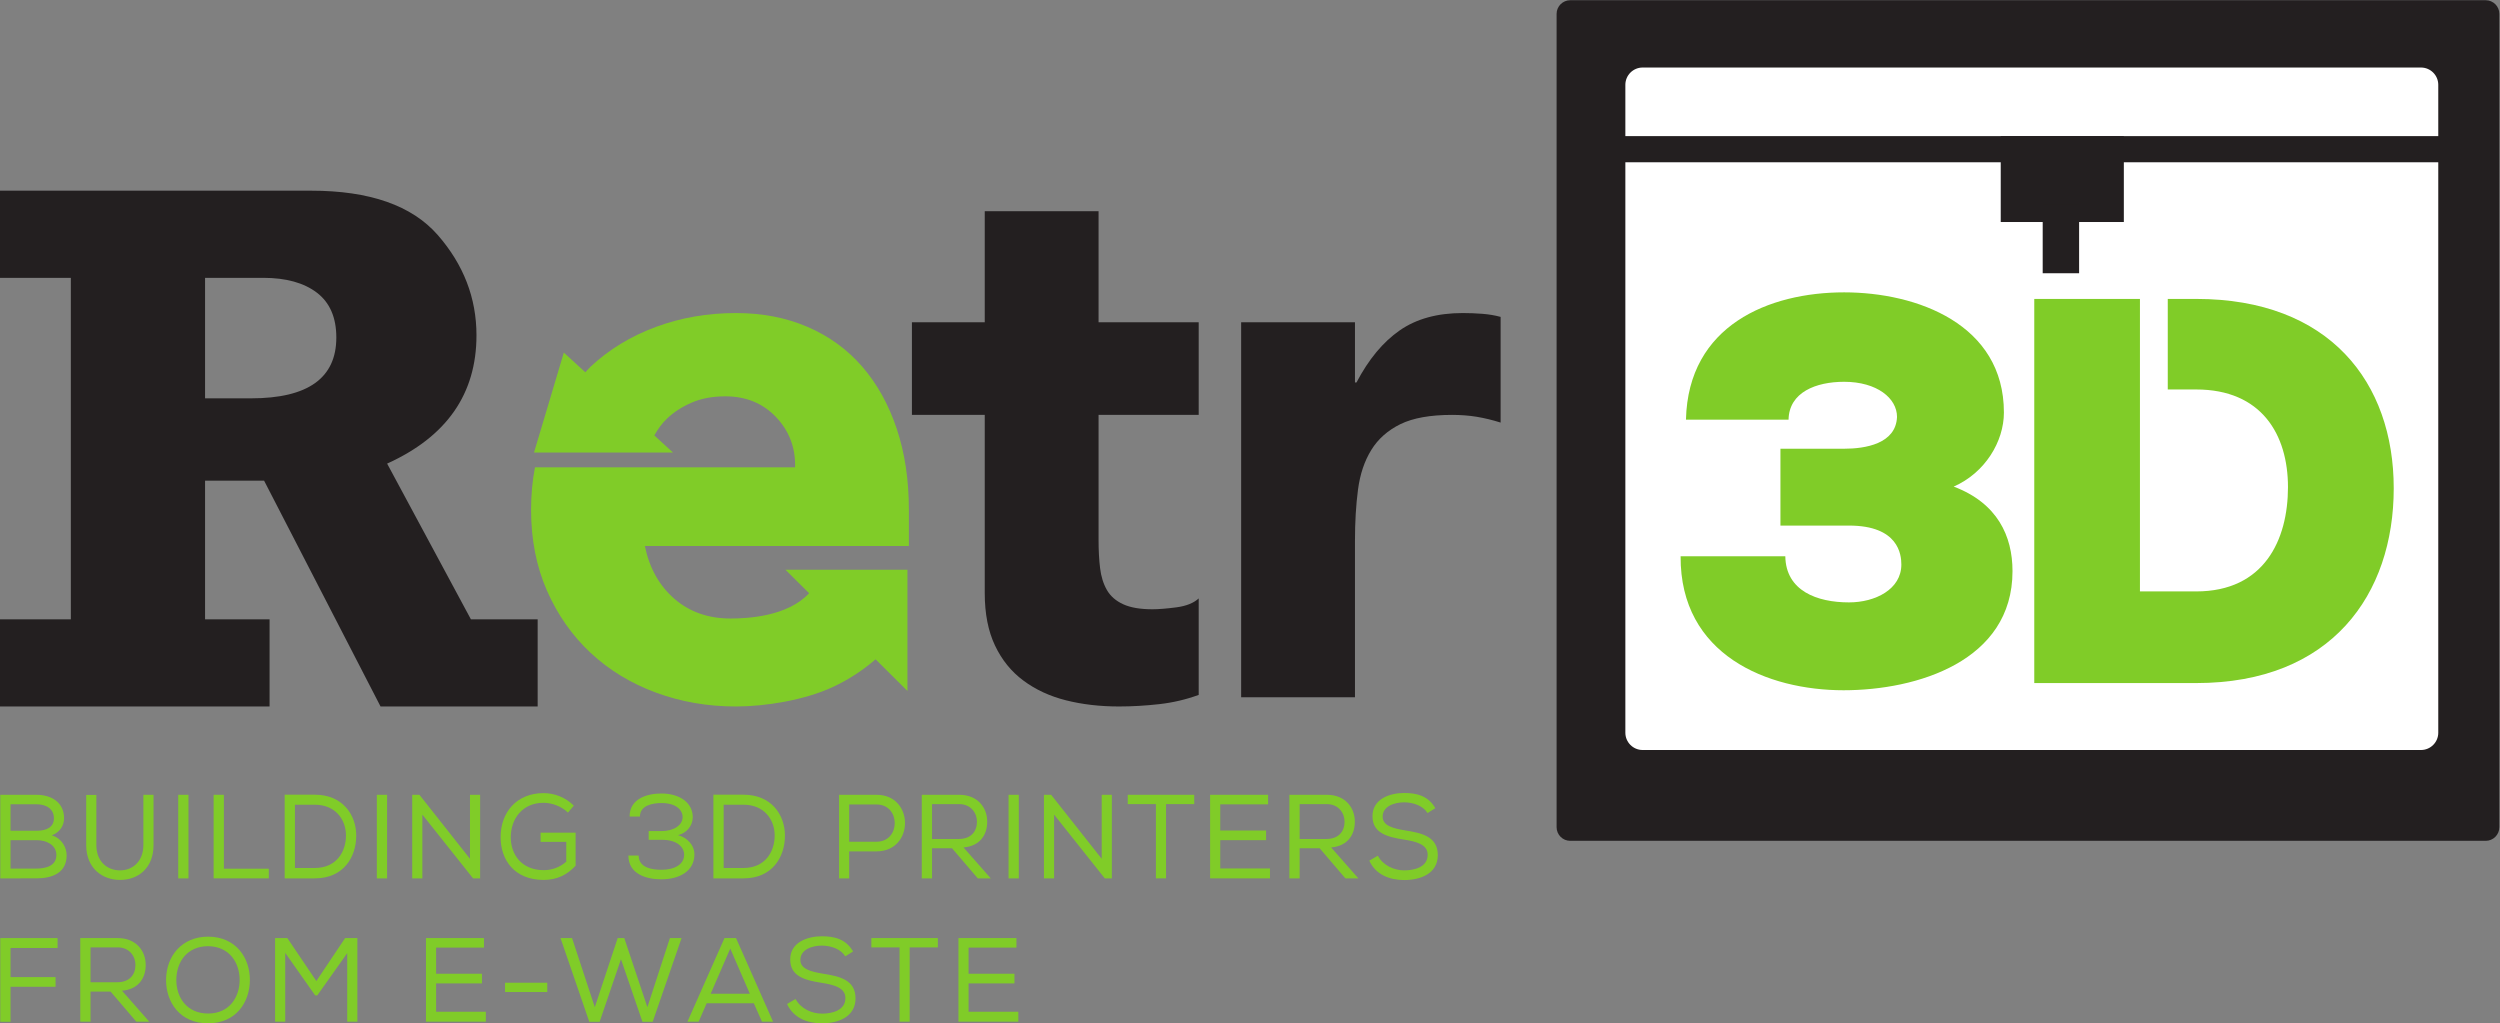 <?xml version="1.0" encoding="UTF-8" standalone="no"?>
<svg
   xmlns:dc="http://purl.org/dc/elements/1.1/"
   xmlns:cc="http://creativecommons.org/ns#"
   xmlns:rdf="http://www.w3.org/1999/02/22-rdf-syntax-ns#"
   xmlns:svg="http://www.w3.org/2000/svg"
   xmlns="http://www.w3.org/2000/svg"
   viewBox="0 0 458.573 187.707"
   height="187.707"
   width="458.573"
   xml:space="preserve"
   id="svg2"
   version="1.1"><rect x="0" y="0" width="458.573" height="187.707" fill="#808080" stroke="none"/><defs
     id="defs6"><clipPath
       id="clipPath20"
       clipPathUnits="userSpaceOnUse"><path
         id="path18"
         d="M 0,0 H 3439 V 1407.84 H 0 Z" /></clipPath></defs><g
     transform="matrix(1.333,0,0,-1.333,0,187.707)"
     id="g10"><g
       transform="scale(0.1)"
       id="g12"><g
         id="g14"><g
           clip-path="url(#clipPath20)"
           id="g16"><path
             id="path22"
             style="fill:#231f20;fill-opacity:1;fill-rule:nonzero;stroke:none"
             d="m 3439.26,269.871 c 0,-10.32 -8.44,-18.75 -18.75,-18.75 H 2160.72 c -10.31,0 -18.75,8.43 -18.75,18.75 V 1389.09 c 0,10.31 8.44,18.75 18.75,18.75 h 1259.79 c 10.31,0 18.75,-8.44 18.75,-18.75 V 269.871" /><path
             id="path24"
             style="fill:#ffffff;fill-opacity:1;fill-rule:nonzero;stroke:none"
             d="m 3355.21,399.84 c 0,-13.059 -10.69,-23.738 -23.75,-23.738 H 2260.34 c -13.05,0 -23.74,10.679 -23.74,23.738 v 891.66 c 0,13.05 10.69,23.73 23.74,23.73 h 1071.12 c 13.06,0 23.75,-10.68 23.75,-23.73 V 399.84" /><path
             id="path26"
             style="fill:#80cc28;fill-opacity:1;fill-rule:nonzero;stroke:none"
             d="m 2450,684.926 v 105.746 h 87.62 c 29.01,0 71.34,6.73 72.79,43.769 0,25.672 -27.48,48.34 -72.79,48.34 -38.61,0 -75.74,-14.304 -76.47,-52.097 h -141.16 c 3,129.902 114.4,175.166 217.63,175.166 100.27,0 219.88,-43.791 219.88,-165.373 0,-40 -26.04,-83.055 -69.09,-101.907 60.16,-22.691 80.92,-68 80.92,-116.359 0,-123.867 -131.44,-163.887 -232.46,-163.887 -104.7,0 -225.03,48.34 -224.25,184.356 h 144.08 c 0.72,-47.657 43.76,-63.457 87.6,-63.457 36.4,0 72.07,18.125 72.07,52.07 0,13.594 -3.73,53.633 -72.07,53.633 H 2450" /><path
             id="path28"
             style="fill:#ffffff;fill-opacity:1;fill-rule:nonzero;stroke:none"
             d="M 2183.22,1202.86 H 3421.96" /><path
             id="path30"
             style="fill:#231f20;fill-opacity:1;fill-rule:nonzero;stroke:none"
             d="m 2183.22,1184.86 h 1238.74 v 35.988 H 2183.22 Z" /><path
             id="path32"
             style="fill:#80cc28;fill-opacity:1;fill-rule:nonzero;stroke:none"
             d="m 3022.08,996.824 h -39.1 V 872.215 h 39.1 c 89.9,0 126.32,-61.953 126.32,-134.403 0,-72.535 -32.69,-143.492 -126.32,-143.492 H 2944.7 V 996.824 H 2799.28 V 468.207 h 222.8 c 186.43,0 271.85,122.324 271.85,268.039 0,145.781 -88.37,260.578 -271.85,260.578" /><path
             id="path34"
             style="fill:#231f20;fill-opacity:1;fill-rule:nonzero;stroke:none"
             d="m 2753.13,1102.65 h 169.402 v 118.195 H 2753.13 Z" /><path
             id="path36"
             style="fill:#231f20;fill-opacity:1;fill-rule:nonzero;stroke:none"
             d="m 2810.88,1032.15 h 50.102 v 93.934 H 2810.88 Z" /><path
             id="path38"
             style="fill:#80cc28;fill-opacity:1;fill-rule:nonzero;stroke:none"
             d="m 14.504,212.93 h 35.516 c 11.844,0 27.578,3.109 27.578,18.711 -0.156,14.48 -14.602,20.39 -26.926,20.39 h -36.168 z m 0,52.07 h 36.168 c 13.625,0 23.52,5.102 23.52,17.09 0,12.82 -10.219,19.379 -24.172,19.379 H 14.504 Z m 35.516,49.461 c 20.605,0 38.125,-10.359 38.125,-32.211 0,-10.512 -6.004,-19.379 -16.875,-23.648 13.789,-3.954 20.441,-16.762 20.441,-27.43 0,-24.473 -20.277,-31.711 -41.691,-31.711 H 0.379 v 115 H 50.02" /><path
             id="path40"
             style="fill:#80cc28;fill-opacity:1;fill-rule:nonzero;stroke:none"
             d="m 211.262,314.281 v -68.98 c 0,-31.879 -21.262,-47.973 -46.074,-47.973 -24.172,0 -46.555,15.762 -46.555,47.973 v 68.98 h 13.957 v -68.98 c 0,-22.84 15.074,-34.832 32.598,-34.832 17.515,0 32.117,12.461 32.117,34.98 v 69.012 h 13.789 l 0.168,-0.18" /><path
             id="path42"
             style="fill:#80cc28;fill-opacity:1;fill-rule:nonzero;stroke:none"
             d="m 245.242,199.461 h 14.121 v 115 H 245.242 Z" /><path
             id="path44"
             style="fill:#80cc28;fill-opacity:1;fill-rule:nonzero;stroke:none"
             d="m 308.066,212.762 h 61.805 v -13.301 h -75.918 v 115 h 14.113 V 212.762" /><path
             id="path46"
             style="fill:#80cc28;fill-opacity:1;fill-rule:nonzero;stroke:none"
             d="m 476.086,258.441 c 0,21.348 -13.957,42.379 -42.988,42.379 h -27.246 v -87.07 h 27.246 c 30.172,0 42.988,22.68 42.988,44.691 z m -84.348,56.168 h 41.36 c 38.613,0 57.097,-27.929 57.097,-56.347 0,-29.391 -17.351,-58.801 -57.097,-58.801 h -41.36 v 115.148" /><path
             id="path48"
             style="fill:#80cc28;fill-opacity:1;fill-rule:nonzero;stroke:none"
             d="m 518.535,199.461 h 14.109 v 115 H 518.535 Z" /><path
             id="path50"
             style="fill:#80cc28;fill-opacity:1;fill-rule:nonzero;stroke:none"
             d="m 577.141,314.461 69.589,-88.07 v 88.07 h 13.946 v -115 h -9.731 l -69.754,87.73 v -87.73 h -13.957 v 115 h 9.907" /><path
             id="path52"
             style="fill:#80cc28;fill-opacity:1;fill-rule:nonzero;stroke:none"
             d="m 781.516,289.98 c -8.918,8.692 -22.063,13.481 -33.578,13.481 -29.188,0 -45.094,-22.191 -45.094,-47.5 0,-23.32 14.597,-45.18 45.418,-45.18 10.703,0 21.574,3.457 30.984,11.68 v 27.269 h -35.359 v 12.661 h 48.175 v -45.512 c -11.527,-12.5 -25.624,-19.551 -43.964,-19.551 -40.395,0 -59.203,27.75 -59.203,58.633 -0.165,34.359 22.062,60.801 59.043,60.801 15.082,0 30.175,-5.762 41.691,-17.25 l -8.113,-9.532" /><path
             id="path54"
             style="fill:#80cc28;fill-opacity:1;fill-rule:nonzero;stroke:none"
             d="m 866.34,284.711 c 0.176,24.32 23.848,31.539 43.805,31.539 24.484,0 42.98,-12.148 43.148,-32.5 0,-11.828 -8.438,-22.031 -20.273,-24.82 12.324,-3.129 22.539,-13.629 22.539,-26.45 0,-22.671 -20.121,-34.332 -45.579,-34.332 -20.449,0 -45.253,7.204 -45.253,32.692 h 14.101 c 0.164,-17.238 19.309,-19.551 31.477,-19.551 18.007,0 31.14,7.383 31.14,20.691 0,9.7 -8.593,20.54 -30.5,20.54 h -18.328 v 11.992 h 17.363 c 17.508,0 29.2,8.226 29.356,19.066 0.168,9.512 -8.438,19.531 -29.031,19.531 -12.168,0 -29.692,-3.129 -29.692,-18.558 H 866.66 l -0.32,0.16" /><path
             id="path56"
             style="fill:#80cc28;fill-opacity:1;fill-rule:nonzero;stroke:none"
             d="m 1066.02,258.441 c 0,21.348 -13.95,42.379 -42.98,42.379 h -27.247 v -87.07 h 27.247 c 30.16,0 42.98,22.68 42.98,44.691 z m -84.348,56.168 h 41.368 c 38.6,0 57.1,-27.929 57.1,-56.347 0,-29.391 -17.36,-58.801 -57.1,-58.801 h -41.368 v 115.148" /><path
             id="path58"
             style="fill:#80cc28;fill-opacity:1;fill-rule:nonzero;stroke:none"
             d="m 1206.16,301.16 h -37.62 v -51.269 h 37.62 c 33.42,0 33.42,51.269 0,51.269 z m -37.62,-101.699 h -13.96 v 115 h 51.58 c 52.24,0 52.24,-77.723 0,-77.871 h -37.62 v -37.129" /><path
             id="path60"
             style="fill:#80cc28;fill-opacity:1;fill-rule:nonzero;stroke:none"
             d="m 1344.35,277.328 c 0.15,11.5 -7.95,24.313 -24.33,24.313 h -37.48 v -47.969 h 36.83 c 17.03,0 24.98,10.687 24.98,23.656 z m -34.23,-36.488 h -27.58 v -41.379 h -14.11 v 115 h 51.59 c 25.62,0 38.44,-18.07 38.44,-36.801 0.15,-17.422 -9.25,-33.691 -32.61,-35.648 l 37.47,-42.551 h -17.84 l -35.36,41.379" /><path
             id="path62"
             style="fill:#80cc28;fill-opacity:1;fill-rule:nonzero;stroke:none"
             d="m 1387.83,199.461 h 14.109 v 115 H 1387.83 Z" /><path
             id="path64"
             style="fill:#80cc28;fill-opacity:1;fill-rule:nonzero;stroke:none"
             d="m 1446.43,314.461 69.59,-88.07 v 88.07 h 13.95 v -115 h -9.73 l -69.75,87.73 v -87.73 h -13.96 v 115 h 9.9" /><path
             id="path66"
             style="fill:#80cc28;fill-opacity:1;fill-rule:nonzero;stroke:none"
             d="m 1551.84,301.641 v 12.82 h 91.48 v -12.82 h -38.77 v -102.18 h -13.95 v 102.18 h -38.76" /><path
             id="path68"
             style="fill:#80cc28;fill-opacity:1;fill-rule:nonzero;stroke:none"
             d="m 1665.18,314.461 h 79.8 v -13.133 h -65.85 V 265.34 h 63.1 v -13.309 h -63.1 V 213.09 h 68.46 v -13.629 h -82.41 v 115" /><path
             id="path70"
             style="fill:#80cc28;fill-opacity:1;fill-rule:nonzero;stroke:none"
             d="m 1850.2,277.328 c 0.15,11.5 -7.94,24.313 -24.33,24.313 h -37.47 v -47.969 h 36.81 c 17.05,0 24.99,10.687 24.99,23.656 z m -34.23,-36.488 h -27.57 v -41.379 h -14.12 v 115 h 51.59 c 25.61,0 38.45,-18.07 38.45,-36.801 0.16,-17.422 -9.26,-33.691 -32.61,-35.648 l 37.47,-42.551 h -17.86 l -35.35,41.379" /><path
             id="path72"
             style="fill:#80cc28;fill-opacity:1;fill-rule:nonzero;stroke:none"
             d="m 1932.43,304.102 c -14.43,0 -29.83,-5.762 -29.83,-19.723 0,-12.457 14.12,-16.098 30.81,-18.891 22.72,-3.609 45.12,-8.199 45.12,-34.16 -0.17,-25.797 -24.52,-34.18 -46.24,-34.18 -20.13,0 -39.27,7.403 -48.02,26.622 l 11.69,6.902 c 7.29,-13.641 22.54,-20.203 36.47,-20.203 13.8,0 32.13,4.441 32.13,21.351 0.17,14.301 -15.73,18.399 -32.76,21.02 -21.9,3.449 -43.15,8.551 -43.15,31.871 -0.33,24 23.84,32.23 43.48,32.23 16.85,0 32.92,-3.461 42.97,-20.882 l -10.71,-6.739 c -6.15,10.02 -19.3,14.61 -31.96,14.782" /><path
             id="path74"
             style="fill:#80cc28;fill-opacity:1;fill-rule:nonzero;stroke:none"
             d="M 79.219,117.289 V 103.66 H 14.504 V 63.578 H 76.465 V 50.301 H 14.504 V 2.129 H 0.379 V 117.289 H 79.219" /><path
             id="path76"
             style="fill:#80cc28;fill-opacity:1;fill-rule:nonzero;stroke:none"
             d="m 186.387,80.18 c 0.168,11.5 -7.949,24.32 -24.325,24.32 H 124.59 V 56.531 h 36.816 c 17.032,0 24.981,10.66 24.981,23.648 z M 152.156,43.691 H 124.59 V 2.309 H 110.469 V 117.289 h 51.593 c 25.626,0 38.434,-18.051 38.434,-36.801 0.156,-17.398 -9.246,-33.668 -32.605,-35.617 L 205.359,2.309 H 187.527 L 152.156,43.691" /><path
             id="path78"
             style="fill:#80cc28;fill-opacity:1;fill-rule:nonzero;stroke:none"
             d="m 286.426,106.141 c -28.867,0 -43.789,-21.532 -43.789,-46.68 0,-23.301 13.957,-45.98 43.789,-45.98 29.851,0 43.32,23.32 43.32,45.98 0.156,23.34 -13.633,46.34 -43.32,46.68 z M 343.855,59.461 C 343.691,29.422 325.195,0 286.27,0 c -38.934,0 -57.747,29.262 -57.747,59.461 0,33.359 22.051,59.801 57.903,59.801 38.445,-0.16 57.59,-29.391 57.429,-59.801" /><path
             id="path80"
             style="fill:#80cc28;fill-opacity:1;fill-rule:nonzero;stroke:none"
             d="m 436.602,38.441 h -2.918 l -41.204,58.5 V 2.309 H 378.535 V 117.289 h 16.863 l 39.914,-59.117 39.571,59.117 h 16.875 V 2.309 H 477.805 V 96.602 L 436.602,38.441" /><path
             id="path82"
             style="fill:#80cc28;fill-opacity:1;fill-rule:nonzero;stroke:none"
             d="m 586.152,117.289 h 79.805 V 104.16 H 600.105 V 68.191 h 63.098 V 54.891 H 600.105 V 15.941 h 68.45 V 2.309 H 586.152 V 117.289" /><path
             id="path84"
             style="fill:#80cc28;fill-opacity:1;fill-rule:nonzero;stroke:none"
             d="m 694.988,43.051 h 58.078 V 55.859 H 694.988 Z" /><path
             id="path86"
             style="fill:#80cc28;fill-opacity:1;fill-rule:nonzero;stroke:none"
             d="m 787.188,117.289 31.308,-95.098 31.465,95.098 h 9.082 l 31.797,-95.098 30.984,95.098 h 16.059 L 898.137,2.129 H 884.023 L 854.504,88.231 825.145,2.129 H 810.867 L 771.301,117.289 h 15.887" /><path
             id="path88"
             style="fill:#80cc28;fill-opacity:1;fill-rule:nonzero;stroke:none"
             d="M 1004.88,102.852 977.949,40.75 h 53.861 z m 7.94,14.437 50.94,-114.98 h -15.25 l -11.2,25.293 H 972.441 L 961.406,2.309 h -15.41 L 996.934,117.289 h 15.886" /><path
             id="path90"
             style="fill:#80cc28;fill-opacity:1;fill-rule:nonzero;stroke:none"
             d="m 1131.2,106.961 c -14.43,0 -29.83,-5.77 -29.83,-19.711 0,-12.48 14.1,-16.09 30.81,-18.91 22.71,-3.609 45.1,-8.199 45.1,-34.16 C 1177.11,8.379 1152.78,0 1131.05,0 c -20.12,0 -39.26,7.391 -48.01,26.621 l 11.68,6.898 c 7.29,-13.629 22.54,-20.199 36.48,-20.199 13.8,0 32.12,4.418 32.12,21.352 0.17,14.277 -15.72,18.398 -32.75,21.039 -21.91,3.43 -43.16,8.527 -43.16,31.848 -0.32,24.011 23.85,32.211 43.47,32.211 16.87,0 32.94,-3.461 42.99,-20.86 l -10.71,-6.738 c -6.16,10.019 -19.3,14.609 -31.96,14.789" /><path
             id="path92"
             style="fill:#80cc28;fill-opacity:1;fill-rule:nonzero;stroke:none"
             d="m 1199.05,104.5 v 12.789 h 91.49 V 104.5 h -38.77 V 2.309 h -13.95 V 104.5 h -38.77" /><path
             id="path94"
             style="fill:#80cc28;fill-opacity:1;fill-rule:nonzero;stroke:none"
             d="m 1318.89,117.289 h 79.8 V 104.16 h -65.86 V 68.191 h 63.1 V 54.891 h -63.1 V 15.941 h 68.46 V 2.309 h -82.4 V 117.289" /><path
             id="path96"
             style="fill:#231f20;fill-opacity:1;fill-rule:nonzero;stroke:none"
             d="M 1649.48,837.234 H 1511.69 V 665.316 c 0,-14.218 0.67,-27.089 2.07,-38.769 1.39,-11.68 4.51,-21.719 9.4,-30.274 4.86,-8.457 12.35,-15 22.44,-19.609 10.07,-4.629 23.47,-6.894 40.19,-6.894 8.36,0 19.32,0.859 32.88,2.636 13.57,1.797 23.85,5.879 30.81,12.285 V 451.938 c -17.39,-6.368 -35.51,-10.626 -54.29,-12.735 -18.77,-2.109 -37.25,-3.203 -55.33,-3.203 -26.45,0 -50.82,2.852 -73.07,8.496 -22.31,5.645 -41.76,14.668 -58.49,27.109 -16.68,12.325 -29.73,28.438 -39.13,48.301 -9.39,19.746 -14.1,43.809 -14.1,72.11 v 245.218 h -100.22 v 127.43 h 100.22 v 152.876 h 156.62 V 964.664 h 137.79 v -127.43" /><path
             id="path98"
             style="fill:#231f20;fill-opacity:1;fill-rule:nonzero;stroke:none"
             d="m 1707.9,964.664 h 156.63 v -82.801 h 2.09 c 16.7,31.848 36.52,55.711 59.5,71.668 22.96,15.918 51.85,23.852 86.64,23.852 9.03,0 18.08,-0.344 27.15,-1.059 9.05,-0.711 17.36,-2.129 25.04,-4.234 V 826.656 c -11.13,3.539 -22.09,6.164 -32.85,7.973 -10.82,1.766 -22.12,2.605 -33.94,2.605 -29.95,0 -53.6,-4.207 -71,-12.675 -17.39,-8.528 -30.82,-20.379 -40.18,-35.594 -9.41,-15.227 -15.5,-33.379 -18.29,-54.629 -2.79,-21.262 -4.16,-44.625 -4.16,-70.094 V 448.715 H 1707.9 v 515.949" /><path
             id="path100"
             style="fill:#80cc28;fill-opacity:1;fill-rule:nonzero;stroke:none"
             d="m 1250.67,706.707 c 0,41.055 -5.56,78.164 -16.71,111.484 -11.13,33.211 -26.94,61.731 -47.48,85.45 -20.55,23.691 -45.6,41.914 -75.16,54.636 -29.61,12.778 -62.48,19.106 -98.64,19.106 -39.008,0 -75.707,-6.328 -110.141,-19.106 -34.48,-12.722 -64.402,-30.945 -89.805,-54.636 -2.597,-2.43 -4.796,-5.227 -7.273,-7.774 l -29.594,27.102 -41.031,-137.524 h 191.238 l -25.683,23.52 c 4.785,8.609 10.461,16.648 17.8,23.523 9.375,8.86 20.696,16.082 33.899,21.778 13.23,5.644 28.547,8.507 45.969,8.507 28.501,0 51.821,-9.562 69.951,-28.671 18.06,-19.114 26.78,-42.114 26.09,-69.036 H 736.152 c -3.547,-18.332 -5.359,-38.132 -5.359,-58.359 0,-41.019 7.305,-78.207 21.934,-111.488 14.617,-33.203 34.609,-61.719 60.007,-85.449 25.403,-23.692 55.325,-41.915 89.805,-54.649 C 936.973,442.367 973.672,436 1012.68,436 c 41.03,0 94.49,8.848 132.8,26.543 22.09,10.195 41.72,23.184 59.4,38.359 l 43.82,-43.535 v 166.758 h -167.82 l 32.5,-32.285 c -29.64,-32.129 -85.07,-34.805 -108.02,-34.805 -30.653,0 -56.383,9.024 -77.262,27.051 -20.879,18.086 -34.446,42.285 -40.727,72.715 h 363.299 v 49.906" /><path
             id="path102"
             style="fill:#231f20;fill-opacity:1;fill-rule:nonzero;stroke:none"
             d="m 282.18,860.02 h 63.269 c 78.235,0 117.356,27.871 117.356,83.66 0,27.558 -8.918,48.125 -26.797,61.76 -17.844,13.57 -42.434,20.39 -73.723,20.39 H 282.18 Z M 739.855,555.902 V 436 H 523.652 L 363.398,746.734 H 282.18 V 555.902 h 88.765 V 436 L 0,436 V 555.902 H 97.481 V 1025.83 H 0 v 119.93 h 428.125 c 80.598,0 138.684,-20.35 174.23,-60.99 35.528,-40.66 53.309,-86.676 53.309,-138.004 0,-80.645 -40.984,-139.493 -122.961,-176.551 L 648.008,555.902 h 91.847" /></g></g></g></g></svg>